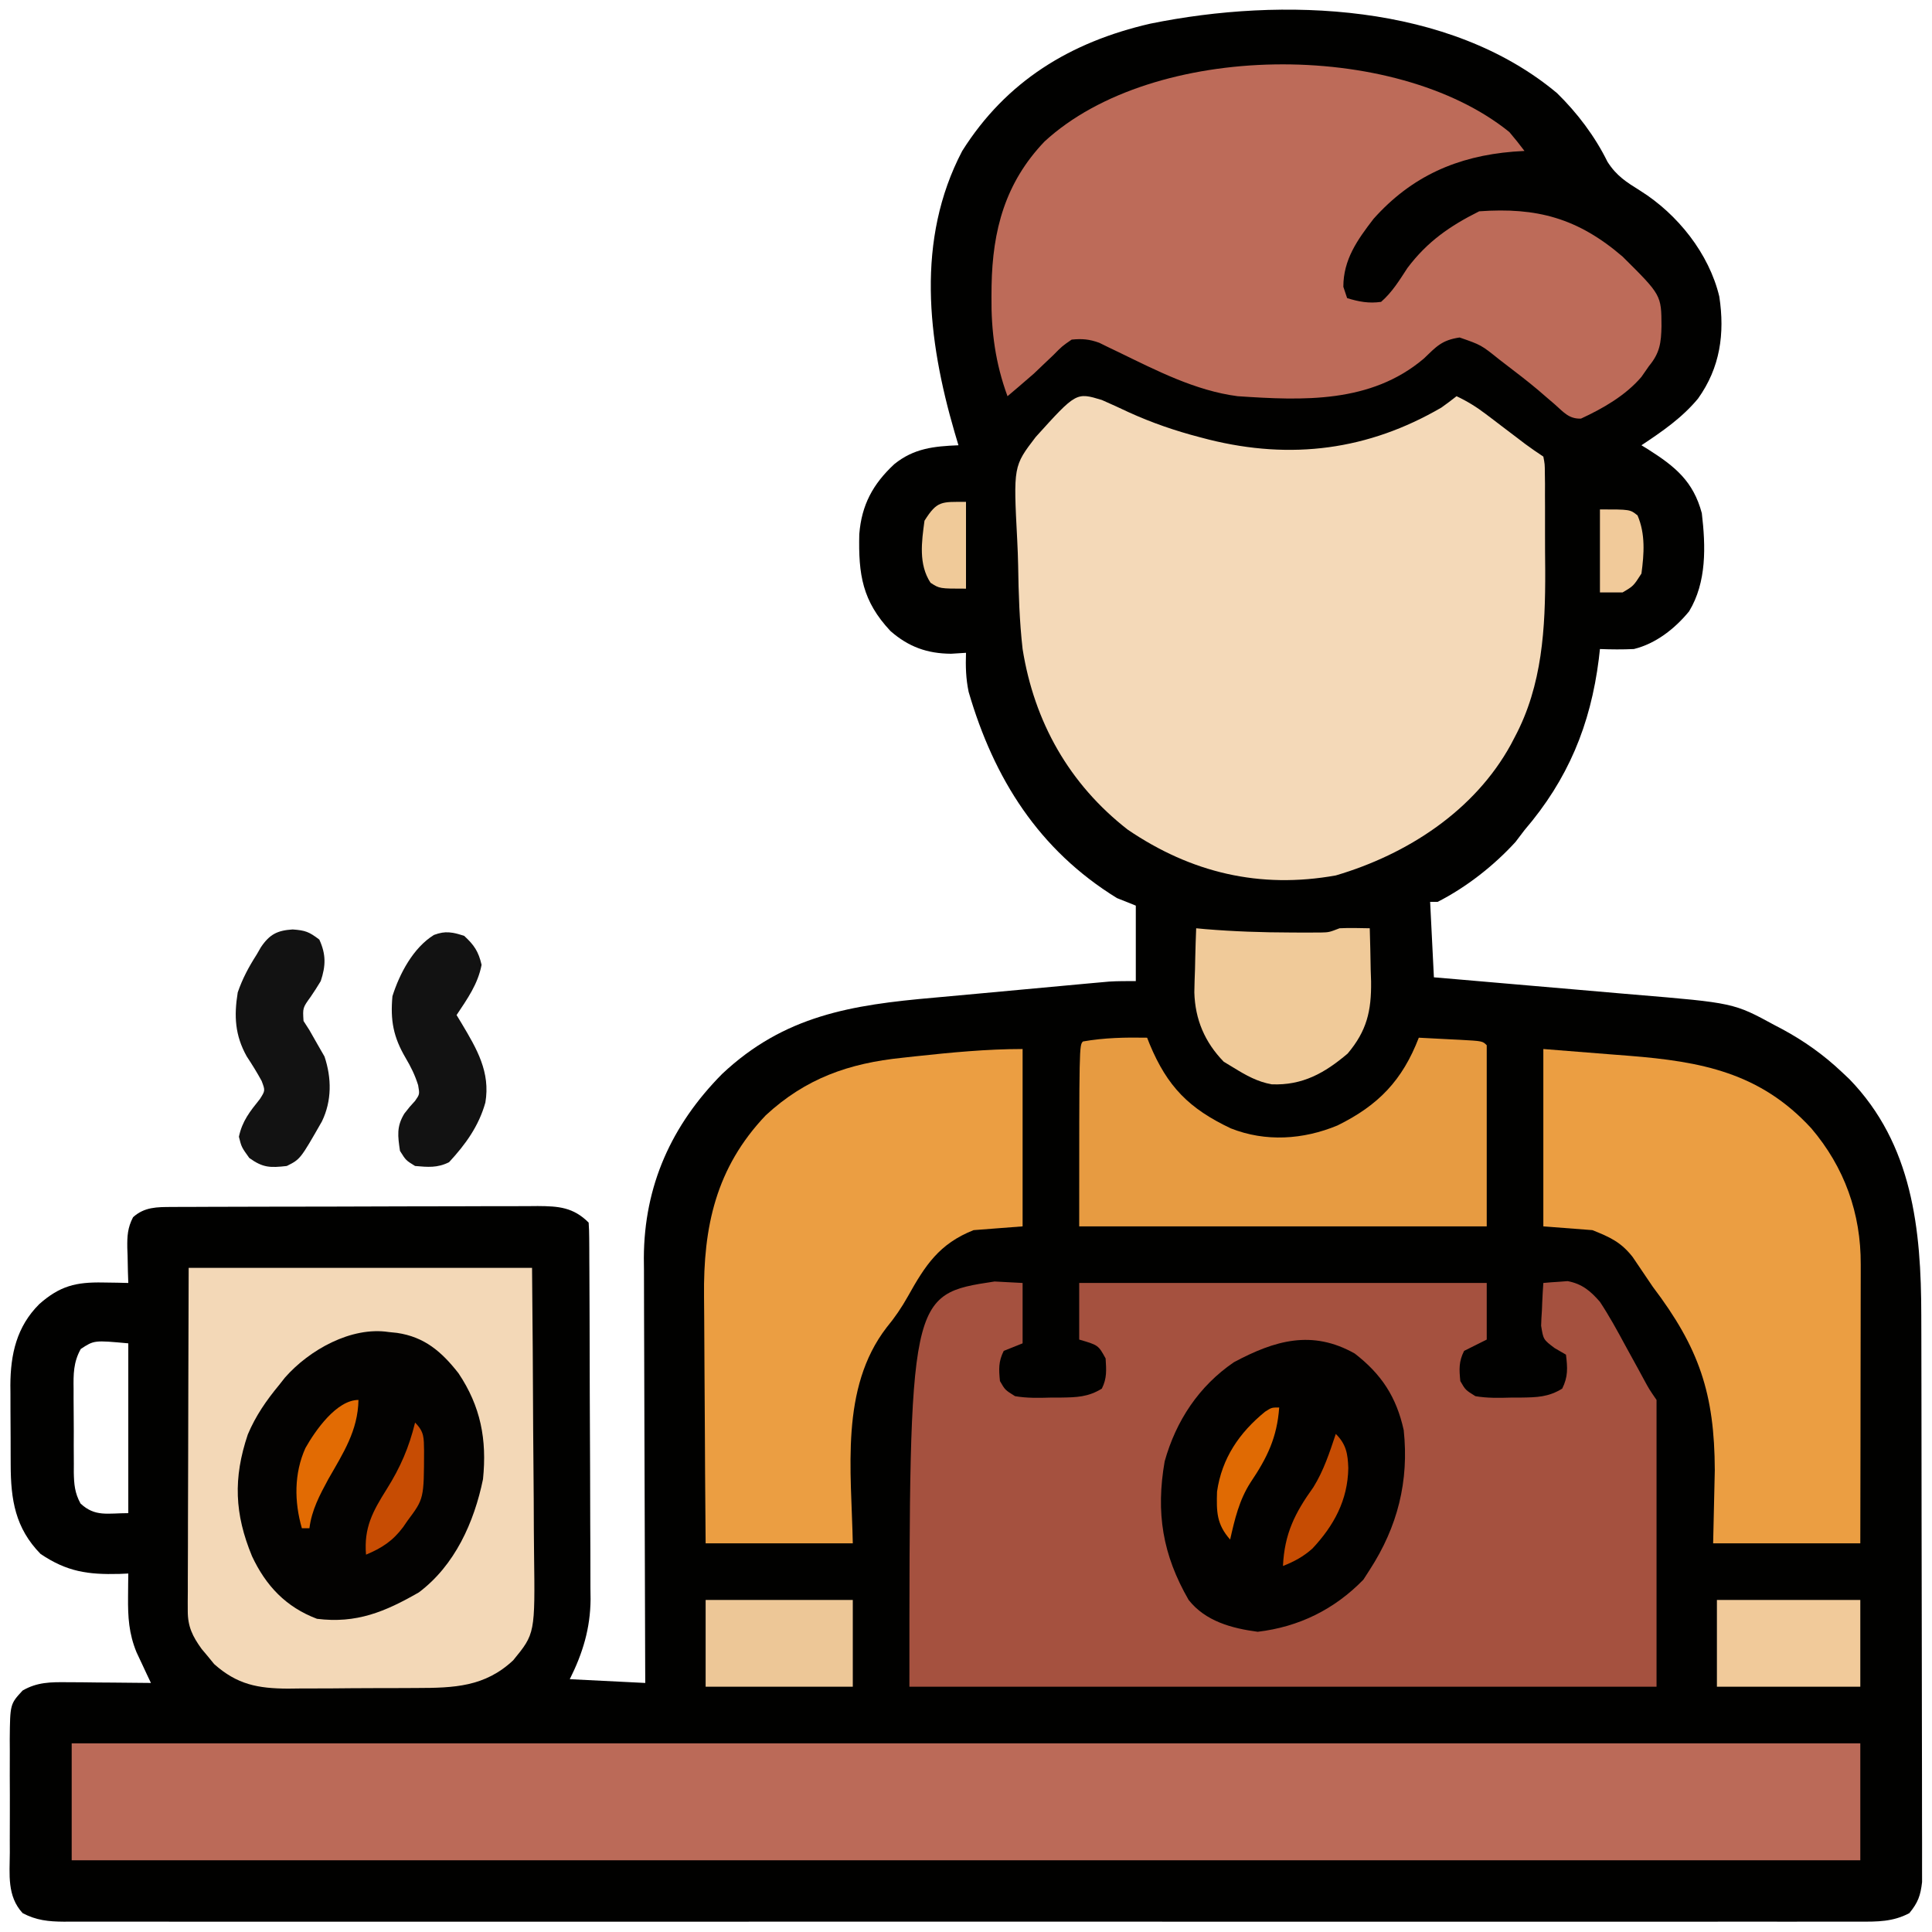 <?xml version="1.0" encoding="UTF-8"?>
<svg version="1.1" xmlns="http://www.w3.org/2000/svg" width="512" height="512">
<path d="M0 0 C5.368 5.261 10.027 11.426 13.352 18.18 C15.759 21.941 18.326 23.529 22.059 25.867 C31.893 32.033 40.275 42.483 42.988 53.91 C44.477 63.722 43.213 72.735 37.352 80.93 C33.12 86.035 27.843 89.66 22.352 93.305 C22.943 93.668 23.535 94.032 24.145 94.406 C31.283 98.948 36.087 102.837 38.352 111.305 C39.387 120.068 39.667 129.591 34.977 137.32 C31.236 141.888 26.153 145.89 20.352 147.305 C17.343 147.447 14.361 147.423 11.352 147.305 C11.205 148.612 11.205 148.612 11.055 149.945 C8.856 167.461 2.867 181.882 -8.648 195.305 C-9.432 196.336 -10.216 197.367 -11.023 198.43 C-16.77 204.724 -24.025 210.418 -31.648 214.305 C-32.308 214.305 -32.968 214.305 -33.648 214.305 C-33.318 220.905 -32.988 227.505 -32.648 234.305 C-30.697 234.471 -28.746 234.637 -26.736 234.808 C-20.23 235.364 -13.724 235.927 -7.218 236.496 C-3.281 236.84 0.656 237.181 4.594 237.515 C8.408 237.838 12.22 238.17 16.032 238.507 C17.474 238.633 18.915 238.756 20.357 238.876 C46.813 241.086 46.813 241.086 57.664 246.992 C58.328 247.34 58.992 247.688 59.676 248.047 C65.449 251.169 70.567 254.796 75.352 259.305 C76.392 260.283 76.392 260.283 77.453 261.281 C94.201 278.547 96.498 301.09 96.513 323.966 C96.517 325.634 96.522 327.303 96.528 328.971 C96.541 333.474 96.547 337.978 96.552 342.482 C96.555 345.298 96.559 348.114 96.563 350.93 C96.577 359.748 96.587 368.566 96.59 377.383 C96.595 387.551 96.613 397.719 96.641 407.887 C96.663 415.76 96.673 423.632 96.674 431.505 C96.676 436.203 96.681 440.901 96.699 445.598 C96.716 450.01 96.718 454.422 96.709 458.834 C96.708 460.452 96.713 462.071 96.723 463.689 C96.735 465.899 96.73 468.107 96.719 470.317 C96.721 471.553 96.722 472.789 96.723 474.062 C96.31 477.671 95.645 479.5 93.352 482.305 C89.048 484.607 84.862 484.585 80.098 484.556 C78.85 484.561 78.85 484.561 77.578 484.565 C74.779 484.573 71.98 484.566 69.182 484.559 C67.16 484.561 65.138 484.564 63.116 484.568 C57.55 484.576 51.984 484.572 46.418 484.566 C40.42 484.562 34.421 484.569 28.422 484.574 C17.347 484.582 6.271 484.582 -4.804 484.576 C-15.035 484.571 -25.266 484.57 -35.497 484.572 C-36.515 484.573 -36.515 484.573 -37.553 484.573 C-40.306 484.573 -43.059 484.574 -45.812 484.575 C-71.646 484.581 -97.481 484.575 -123.315 484.565 C-146.275 484.555 -169.235 484.556 -192.195 484.565 C-217.982 484.576 -243.769 484.58 -269.555 484.574 C-272.303 484.574 -275.051 484.573 -277.8 484.572 C-278.815 484.572 -278.815 484.572 -279.85 484.572 C-290.076 484.57 -300.301 484.572 -310.527 484.577 C-322.152 484.583 -333.777 484.581 -345.402 484.571 C-351.336 484.565 -357.271 484.563 -363.206 484.57 C-368.634 484.576 -374.062 484.573 -379.49 484.562 C-381.458 484.56 -383.426 484.561 -385.395 484.566 C-388.061 484.572 -390.728 484.566 -393.395 484.556 C-394.166 484.561 -394.938 484.566 -395.733 484.571 C-399.803 484.542 -403.023 484.217 -406.648 482.305 C-410.821 477.787 -410.081 472.06 -410.047 466.273 C-410.05 465.205 -410.053 464.136 -410.056 463.035 C-410.058 460.779 -410.052 458.523 -410.04 456.267 C-410.023 452.817 -410.039 449.368 -410.059 445.918 C-410.057 443.724 -410.053 441.53 -410.047 439.336 C-410.053 438.306 -410.059 437.275 -410.065 436.214 C-409.974 426.906 -409.974 426.906 -406.648 423.305 C-402.762 421.069 -399.237 421.07 -394.816 421.109 C-393.524 421.116 -392.232 421.122 -390.9 421.129 C-389.546 421.146 -388.191 421.163 -386.836 421.18 C-385.462 421.19 -384.087 421.199 -382.713 421.207 C-379.358 421.231 -376.003 421.263 -372.648 421.305 C-372.998 420.569 -373.347 419.833 -373.707 419.074 C-374.162 418.098 -374.617 417.123 -375.086 416.117 C-375.538 415.154 -375.991 414.191 -376.457 413.199 C-378.507 408.22 -378.765 403.847 -378.711 398.492 C-378.702 397.331 -378.693 396.169 -378.684 394.973 C-378.672 394.092 -378.66 393.212 -378.648 392.305 C-379.422 392.339 -380.195 392.374 -380.992 392.41 C-389.405 392.629 -394.915 391.818 -401.898 387.117 C-408.604 380.26 -409.802 372.77 -409.816 363.441 C-409.82 362.691 -409.823 361.94 -409.826 361.166 C-409.832 359.582 -409.834 357.998 -409.834 356.413 C-409.836 354.01 -409.854 351.608 -409.873 349.205 C-409.876 347.659 -409.878 346.113 -409.879 344.566 C-409.886 343.858 -409.893 343.149 -409.901 342.419 C-409.864 334.221 -408.256 326.887 -402.23 320.895 C-396.771 316.08 -392.522 315.045 -385.336 315.18 C-384.082 315.198 -382.827 315.216 -381.535 315.234 C-380.106 315.269 -380.106 315.269 -378.648 315.305 C-378.683 314.268 -378.718 313.232 -378.754 312.164 C-378.782 310.794 -378.809 309.424 -378.836 308.055 C-378.861 307.373 -378.886 306.691 -378.912 305.988 C-378.957 302.887 -378.831 300.656 -377.387 297.883 C-374.367 295.141 -371.008 295.179 -367.063 295.164 C-366.148 295.159 -365.232 295.153 -364.289 295.147 C-363.292 295.146 -362.295 295.145 -361.268 295.144 C-359.684 295.136 -359.684 295.136 -358.069 295.129 C-354.576 295.114 -351.083 295.107 -347.59 295.102 C-345.164 295.096 -342.738 295.09 -340.312 295.084 C-335.225 295.074 -330.138 295.068 -325.052 295.064 C-318.53 295.059 -312.009 295.035 -305.487 295.006 C-300.477 294.988 -295.466 294.983 -290.455 294.981 C-288.05 294.978 -285.646 294.97 -283.241 294.957 C-279.88 294.94 -276.52 294.942 -273.158 294.948 C-272.163 294.939 -271.169 294.93 -270.143 294.92 C-264.656 294.954 -260.733 295.22 -256.648 299.305 C-256.544 300.684 -256.509 302.068 -256.501 303.451 C-256.491 304.792 -256.491 304.792 -256.48 306.161 C-256.477 307.15 -256.474 308.139 -256.471 309.158 C-256.465 310.194 -256.458 311.229 -256.452 312.297 C-256.432 315.745 -256.42 319.193 -256.41 322.641 C-256.406 323.817 -256.402 324.994 -256.398 326.207 C-256.377 332.444 -256.363 338.681 -256.353 344.918 C-256.342 351.349 -256.308 357.779 -256.268 364.209 C-256.242 369.161 -256.234 374.112 -256.23 379.064 C-256.225 381.433 -256.214 383.802 -256.195 386.171 C-256.17 389.5 -256.172 392.828 -256.178 396.158 C-256.159 397.611 -256.159 397.611 -256.14 399.093 C-256.198 406.822 -258.197 413.402 -261.648 420.305 C-255.048 420.635 -248.448 420.965 -241.648 421.305 C-241.658 419.055 -241.658 419.055 -241.669 416.761 C-241.73 402.593 -241.775 388.425 -241.804 374.258 C-241.819 366.975 -241.84 359.692 -241.875 352.409 C-241.905 346.056 -241.924 339.703 -241.931 333.35 C-241.935 329.991 -241.945 326.632 -241.966 323.273 C-241.988 319.509 -241.99 315.744 -241.989 311.98 C-242 310.886 -242.011 309.792 -242.022 308.664 C-241.946 289.51 -234.696 273.461 -221.27 259.902 C-204.795 244.407 -186.952 241.607 -165.217 239.708 C-160.883 239.329 -156.552 238.924 -152.22 238.516 C-143.407 237.687 -134.593 236.868 -125.777 236.074 C-124.93 235.996 -124.082 235.918 -123.208 235.838 C-122.021 235.732 -122.021 235.732 -120.811 235.624 C-119.782 235.531 -119.782 235.531 -118.732 235.436 C-116.375 235.287 -114.01 235.305 -111.648 235.305 C-111.648 228.705 -111.648 222.105 -111.648 215.305 C-113.298 214.645 -114.948 213.985 -116.648 213.305 C-137.331 200.562 -149.233 181.707 -155.949 158.664 C-156.687 155.122 -156.772 151.913 -156.648 148.305 C-157.948 148.387 -159.247 148.47 -160.586 148.555 C-166.917 148.515 -171.879 146.731 -176.664 142.539 C-184.094 134.609 -185.186 127.614 -184.93 116.867 C-184.318 109.124 -181.322 103.577 -175.648 98.305 C-170.472 94.117 -165.163 93.567 -158.648 93.305 C-158.986 92.168 -159.324 91.031 -159.672 89.859 C-166.833 65.298 -169.989 38.839 -157.648 15.305 C-146.013 -3.164 -129.018 -13.556 -107.799 -18.427 C-72.78 -25.561 -28.587 -23.931 0 0 Z M-391.242 332.797 C-393.208 336.303 -393.203 339.515 -393.145 343.43 C-393.146 344.214 -393.147 344.998 -393.149 345.805 C-393.147 347.459 -393.136 349.114 -393.115 350.768 C-393.086 353.296 -393.094 355.823 -393.107 358.352 C-393.101 359.961 -393.093 361.57 -393.082 363.18 C-393.085 363.934 -393.088 364.688 -393.091 365.465 C-393.034 368.64 -392.848 370.941 -391.309 373.75 C-387.452 377.361 -384.136 376.305 -378.648 376.305 C-378.648 361.455 -378.648 346.605 -378.648 331.305 C-387.703 330.474 -387.703 330.474 -391.242 332.797 Z " fill="#010100" transform="translate(412.648,24.695)"/>
<path d="M0 0 C0.882 0.046 1.763 0.093 2.672 0.141 C4.239 0.223 5.807 0.306 7.422 0.391 C7.422 5.671 7.422 10.951 7.422 16.391 C5.772 17.051 4.122 17.711 2.422 18.391 C1.001 21.231 1.107 23.245 1.422 26.391 C2.783 28.752 2.783 28.752 5.422 30.391 C8.6 30.935 11.706 30.858 14.922 30.766 C16.204 30.764 16.204 30.764 17.512 30.762 C21.7 30.703 24.774 30.644 28.422 28.391 C29.807 25.62 29.61 23.457 29.422 20.391 C27.482 16.867 27.482 16.867 22.422 15.391 C22.422 10.441 22.422 5.491 22.422 0.391 C58.062 0.391 93.702 0.391 130.422 0.391 C130.422 5.341 130.422 10.291 130.422 15.391 C128.442 16.381 126.462 17.371 124.422 18.391 C123.001 21.231 123.107 23.245 123.422 26.391 C124.783 28.752 124.783 28.752 127.422 30.391 C130.6 30.935 133.706 30.858 136.922 30.766 C138.204 30.764 138.204 30.764 139.512 30.762 C143.7 30.703 146.774 30.644 150.422 28.391 C152.006 25.223 151.842 22.875 151.422 19.391 C150.431 18.816 149.439 18.241 148.418 17.648 C145.422 15.391 145.422 15.391 144.836 11.719 C144.876 10.358 144.947 8.998 145.047 7.641 C145.087 6.595 145.087 6.595 145.129 5.527 C145.199 3.814 145.307 2.102 145.422 0.391 C146.794 0.253 148.17 0.158 149.547 0.078 C150.313 0.02 151.078 -0.038 151.867 -0.098 C155.705 0.636 157.929 2.518 160.422 5.391 C162.9 9.145 165.04 13.056 167.172 17.016 C168.312 19.092 169.452 21.167 170.594 23.242 C171.09 24.158 171.586 25.074 172.097 26.018 C173.464 28.538 173.464 28.538 175.422 31.391 C175.422 56.471 175.422 81.551 175.422 107.391 C110.082 107.391 44.742 107.391 -22.578 107.391 C-22.578 3.421 -22.578 3.421 0 0 Z " fill="#A5513F" transform="translate(263.578,339.609)"/>
<path d="M0 0 C156.42 0 312.84 0 474 0 C474 10.23 474 20.46 474 31 C317.58 31 161.16 31 0 31 C0 20.77 0 10.54 0 0 Z " fill="#BB6A58" transform="translate(19,462)"/>
<path d="M0 0 C2.398 1.049 4.76 2.133 7.125 3.25 C13.287 6.055 19.448 8.17 26 9.875 C26.776 10.078 27.552 10.28 28.352 10.489 C50.218 15.929 70.602 13.298 90 2 C91.354 1.029 92.698 0.04 94 -1 C96.845 0.336 99.286 1.848 101.785 3.75 C102.481 4.276 103.176 4.802 103.893 5.344 C104.609 5.89 105.325 6.437 106.062 7 C107.49 8.084 108.919 9.167 110.348 10.25 C110.977 10.73 111.606 11.209 112.254 11.703 C113.8 12.852 115.397 13.932 117 15 C117.388 16.986 117.388 16.986 117.404 19.455 C117.423 20.844 117.423 20.844 117.442 22.261 C117.44 23.27 117.437 24.278 117.434 25.316 C117.439 26.361 117.444 27.405 117.449 28.481 C117.456 30.705 117.455 32.929 117.446 35.152 C117.438 38.497 117.466 41.841 117.498 45.186 C117.549 60.421 116.766 75.569 109.438 89.312 C108.929 90.288 108.929 90.288 108.411 91.283 C98.774 108.867 80.95 120.41 62 126 C41.844 129.614 23.664 125.285 6.855 113.863 C-8.65 101.784 -17.924 85.307 -21 66 C-21.831 58.643 -22.075 51.281 -22.181 43.882 C-22.227 41.626 -22.309 39.371 -22.427 37.118 C-23.444 17.543 -23.444 17.543 -17.525 9.809 C-6.793 -2.063 -6.793 -2.063 0 0 Z " fill="#F4D9B8" transform="translate(292,106)"/>
<path d="M0 0 C1.379 1.629 2.725 3.289 4 5 C3.007 5.063 2.015 5.126 0.992 5.191 C-13.807 6.411 -25.896 11.674 -36 23 C-40.299 28.59 -44 33.784 -44 41 C-43.67 41.99 -43.34 42.98 -43 44 C-39.896 44.964 -37.238 45.456 -34 45 C-31.049 42.441 -29.129 39.251 -27 36 C-21.735 29.014 -15.785 24.893 -8 21 C7.271 19.9 18.137 22.803 30 33 C40.278 43.195 40.278 43.195 40.312 51.438 C40.219 55.847 39.886 58.517 37 62 C36.34 62.949 35.68 63.898 35 64.875 C30.82 69.796 24.779 73.256 18.969 75.938 C15.783 76.039 14.398 74.249 12.062 72.188 C11.105 71.365 10.147 70.543 9.16 69.695 C8.651 69.256 8.142 68.817 7.618 68.364 C4.818 66.003 1.91 63.786 -1 61.562 C-1.552 61.138 -2.103 60.713 -2.672 60.276 C-7.478 56.416 -7.478 56.416 -13.188 54.438 C-17.924 55.136 -19.34 56.832 -22.695 60.051 C-36.741 71.93 -54.708 71.164 -72 70 C-83.219 68.545 -93.537 63.185 -103.605 58.303 C-104.493 57.877 -105.382 57.451 -106.297 57.012 C-107.084 56.625 -107.871 56.237 -108.683 55.839 C-111.314 54.886 -113.222 54.722 -116 55 C-118.53 56.743 -118.53 56.743 -120.875 59.125 C-122.167 60.349 -122.167 60.349 -123.484 61.598 C-124.315 62.39 -125.145 63.183 -126 64 C-127.365 65.198 -128.739 66.388 -130.125 67.562 C-131.074 68.367 -132.023 69.171 -133 70 C-136.203 61.305 -137.351 52.786 -137.25 43.562 C-137.241 42.639 -137.232 41.716 -137.223 40.765 C-136.971 26.01 -133.627 13.433 -123.188 2.5 C-94.383 -24.042 -30.389 -24.598 0 0 Z " fill="#BD6B59" transform="translate(400,35)"/>
<path d="M0 0 C30.03 0 60.06 0 91 0 C91.201 23.058 91.201 23.058 91.244 32.926 C91.274 39.646 91.309 46.365 91.377 53.084 C91.432 58.505 91.461 63.925 91.474 69.346 C91.484 71.409 91.502 73.472 91.529 75.534 C91.798 96.925 91.798 96.925 86 104 C78.485 111.045 70.342 111.317 60.445 111.336 C59.23 111.343 58.014 111.349 56.762 111.356 C54.195 111.366 51.628 111.371 49.061 111.371 C45.146 111.375 41.232 111.411 37.316 111.449 C34.818 111.455 32.319 111.459 29.82 111.461 C28.655 111.475 27.491 111.49 26.291 111.504 C18.356 111.46 12.855 110.438 6.758 105 C6.219 104.34 5.68 103.68 5.125 103 C4.571 102.34 4.016 101.68 3.445 101 C1.033 97.662 -0.251 95.066 -0.241 90.912 C-0.243 90.108 -0.246 89.303 -0.249 88.473 C-0.242 87.6 -0.234 86.726 -0.227 85.825 C-0.227 84.898 -0.228 83.971 -0.228 83.016 C-0.227 79.953 -0.211 76.891 -0.195 73.828 C-0.192 71.704 -0.189 69.58 -0.187 67.456 C-0.179 61.866 -0.159 56.276 -0.137 50.687 C-0.113 43.98 -0.104 37.272 -0.092 30.565 C-0.073 20.377 -0.035 10.188 0 0 Z " fill="#F3D8B7" transform="translate(50,336)"/>
<path d="M0 0 C0 15.51 0 31.02 0 47 C-4.29 47.33 -8.58 47.66 -13 48 C-22.112 51.623 -25.793 57.305 -30.398 65.551 C-32.071 68.539 -33.861 71.153 -36.039 73.793 C-48.444 89.916 -45.38 111.702 -45 131 C-57.87 131 -70.74 131 -84 131 C-84.16 111.097 -84.16 111.097 -84.195 102.535 C-84.219 96.72 -84.247 90.905 -84.302 85.09 C-84.346 80.396 -84.369 75.702 -84.38 71.007 C-84.387 69.227 -84.401 67.447 -84.423 65.666 C-84.641 47.13 -81.299 31.485 -68.062 17.562 C-57.468 7.772 -46.025 3.759 -31.812 2.312 C-30.727 2.192 -29.641 2.072 -28.523 1.948 C-19.059 0.93 -9.527 0 0 0 Z " fill="#EB9E42" transform="translate(271,278)"/>
<path d="M0 0 C8.57 0.681 8.57 0.681 17.312 1.375 C19.092 1.513 20.871 1.652 22.704 1.794 C41.789 3.319 57.413 6.22 71 21 C79.82 31.359 84.178 43.584 84.114 57.095 C84.114 57.895 84.114 58.696 84.114 59.521 C84.113 62.156 84.106 64.791 84.098 67.426 C84.096 69.257 84.094 71.088 84.093 72.92 C84.09 77.732 84.08 82.544 84.069 87.355 C84.057 93.133 84.052 98.911 84.046 104.689 C84.037 113.459 84.017 122.23 84 131 C71.13 131 58.26 131 45 131 C45.144 124.606 45.289 118.213 45.438 111.625 C45.369 91.306 41.309 79.233 29 63 C27.205 60.376 25.425 57.742 23.657 55.1 C20.556 51.17 17.697 49.867 13 48 C8.71 47.67 4.42 47.34 0 47 C0 31.49 0 15.98 0 0 Z " fill="#EB9E42" transform="translate(409,278)"/>
<path d="M0 0 C0.219 0.557 0.438 1.114 0.664 1.688 C5.358 12.983 11.129 18.802 22.188 24.035 C31.415 27.682 41.376 27.019 50.434 23.262 C61.318 17.911 67.646 11.295 72 0 C74.813 0.14 77.625 0.287 80.438 0.438 C81.641 0.496 81.641 0.496 82.869 0.557 C88.887 0.887 88.887 0.887 90 2 C90 17.84 90 33.68 90 50 C54.36 50 18.72 50 -18 50 C-18 2 -18 2 -17 1 C-11.362 0.001 -5.708 -0.104 0 0 Z " fill="#E79B41" transform="translate(304,275)"/>
<path d="M0 0 C7.086 5.462 11.054 11.499 13 20.312 C14.445 33.844 11.37 45.933 4 57.312 C3.443 58.179 2.886 59.045 2.312 59.938 C-5.365 67.823 -14.758 72.453 -25.688 73.75 C-32.558 72.843 -39.537 70.972 -44 65.312 C-50.916 53.314 -52.722 42.21 -50.352 28.586 C-47.352 17.846 -41.277 8.642 -32 2.312 C-21.141 -3.494 -11.296 -6.354 0 0 Z " fill="#020100" transform="translate(359,358.688)"/>
<path d="M0 0 C0.726 0.075 1.451 0.15 2.199 0.227 C9.503 1.293 14.038 5.215 18.504 10.922 C24.39 19.707 26.073 28.503 25 39 C22.658 50.417 17.534 61.841 8 69 C-0.974 74.151 -8.541 77.312 -19 76 C-27.219 72.894 -32.542 67.248 -36.215 59.406 C-40.835 48.226 -41.24 38.756 -37.328 27.145 C-35.232 22.182 -32.424 18.134 -29 14 C-28.5 13.364 -28 12.729 -27.484 12.074 C-21.026 4.719 -9.895 -1.509 0 0 Z " fill="#030201" transform="translate(103,353)"/>
<path d="M0 0 C1.15 0.108 1.15 0.108 2.324 0.219 C9.957 0.857 17.53 1.109 25.188 1.125 C26.568 1.132 26.568 1.132 27.977 1.139 C28.845 1.137 29.712 1.135 30.605 1.133 C31.768 1.131 31.768 1.131 32.954 1.129 C35.202 1.075 35.202 1.075 38 0 C39.394 -0.067 40.792 -0.085 42.188 -0.062 C44.075 -0.032 44.075 -0.032 46 0 C46.117 3.666 46.188 7.332 46.25 11 C46.284 12.03 46.317 13.06 46.352 14.121 C46.451 21.941 45.209 27.191 40.141 33.207 C34.066 38.365 28.177 41.692 20.012 41.355 C16.263 40.693 13.211 38.979 10 37 C9.113 36.464 8.226 35.928 7.312 35.375 C2.286 30.213 -0.287 24.189 -0.488 16.992 C-0.456 14.953 -0.397 12.913 -0.312 10.875 C-0.29 9.823 -0.267 8.771 -0.244 7.688 C-0.186 5.123 -0.104 2.563 0 0 Z " fill="#F0CA99" transform="translate(317,246)"/>
<path d="M0 0 C3.332 0.25 4.315 0.594 7.062 2.688 C8.872 6.634 8.778 9.652 7.438 13.688 C6.586 15.111 5.689 16.508 4.75 17.875 C2.656 20.777 2.656 20.777 2.875 24.25 C3.391 25.054 3.906 25.859 4.438 26.688 C5.13 27.893 5.817 29.101 6.5 30.312 C7.139 31.426 7.779 32.54 8.438 33.688 C10.337 39.387 10.398 45.409 7.75 50.875 C2.029 60.892 2.029 60.892 -1.562 62.688 C-5.936 63.183 -7.882 63.18 -11.5 60.562 C-13.562 57.688 -13.562 57.688 -14.25 54.938 C-13.367 50.763 -11.324 48.23 -8.68 44.934 C-7.264 42.703 -7.264 42.703 -8.219 40.164 C-9.447 37.9 -10.771 35.775 -12.188 33.625 C-15.298 28.053 -15.58 22.932 -14.562 16.688 C-13.307 13.043 -11.636 9.927 -9.562 6.688 C-9.19 6.043 -8.817 5.398 -8.434 4.734 C-6.099 1.254 -4.024 0.257 0 0 Z " fill="#121212" transform="translate(77.562,246.312)"/>
<path d="M0 0 C2.669 2.458 3.803 4.154 4.625 7.688 C3.662 12.791 0.844 16.716 -2 21 C-1.549 21.746 -1.098 22.493 -0.633 23.262 C3.373 29.979 6.996 36.129 5.629 44.188 C3.885 50.425 0.371 55.282 -4 60 C-7.092 61.546 -9.594 61.294 -13 61 C-15.438 59.5 -15.438 59.5 -17 57 C-17.583 53.047 -17.947 50.545 -15.836 47.102 C-14.438 45.312 -14.438 45.312 -12.996 43.738 C-11.773 41.982 -11.773 41.982 -12.191 39.582 C-13.025 36.92 -14.082 34.773 -15.5 32.375 C-18.775 26.796 -19.58 22.412 -19 16 C-17.118 10.039 -13.488 3.149 -7.996 -0.234 C-4.959 -1.399 -3.073 -0.96 0 0 Z " fill="#121212" transform="translate(123,248)"/>
<path d="M0 0 C12.87 0 25.74 0 39 0 C39 7.59 39 15.18 39 23 C26.13 23 13.26 23 0 23 C0 15.41 0 7.82 0 0 Z " fill="#EDC797" transform="translate(187,424)"/>
<path d="M0 0 C12.54 0 25.08 0 38 0 C38 7.59 38 15.18 38 23 C25.46 23 12.92 23 0 23 C0 15.41 0 7.82 0 0 Z " fill="#F1CA9A" transform="translate(455,424)"/>
<path d="M0 0 C2.774 2.774 3.182 5.281 3.312 9.062 C3.175 17.539 -0.48 24.274 -6.184 30.371 C-8.564 32.505 -11.031 33.841 -14 35 C-13.593 26.453 -10.88 21.014 -5.938 14.125 C-3.189 9.691 -1.649 4.93 0 0 Z " fill="#C64C03" transform="translate(354,380)"/>
<path d="M0 0 C0 7.59 0 15.18 0 23 C-7 23 -7 23 -9.402 21.434 C-12.607 16.552 -11.759 10.587 -11 5 C-7.639 -0.338 -6.523 0 0 0 Z " fill="#F0CA99" transform="translate(256,133)"/>
<path d="M0 0 C8 0 8 0 9.969 1.598 C12.082 6.52 11.701 11.774 11 17 C8.875 20.312 8.875 20.312 6 22 C4.02 22 2.04 22 0 22 C0 14.74 0 7.48 0 0 Z " fill="#F1CA9A" transform="translate(424,135)"/>
<path d="M0 0 C-0.16 8.168 -4.023 14.039 -8 21 C-10.283 25.227 -12.396 29.166 -13 34 C-13.66 34 -14.32 34 -15 34 C-17.032 26.973 -17.087 19.464 -14.062 12.75 C-11.461 8.13 -5.803 0 0 0 Z " fill="#E26B03" transform="translate(95,371)"/>
<path d="M0 0 C-0.566 7.93 -3.161 13.283 -7.562 19.812 C-10.597 24.505 -11.779 29.598 -13 35 C-16.629 30.897 -16.622 27.619 -16.473 22.301 C-15.206 13.454 -10.558 6.664 -3.734 1.109 C-2 0 -2 0 0 0 Z " fill="#E06A03" transform="translate(339,373)"/>
<path d="M0 0 C2.485 2.485 2.307 4.057 2.38 7.459 C2.35 20.176 2.35 20.176 -2 26 C-2.385 26.561 -2.771 27.121 -3.168 27.699 C-5.918 31.374 -8.806 33.244 -13 35 C-13.594 27.869 -11.247 23.573 -7.504 17.621 C-3.912 11.897 -1.595 6.574 0 0 Z " fill="#C74C03" transform="translate(110,377)"/>
</svg>
